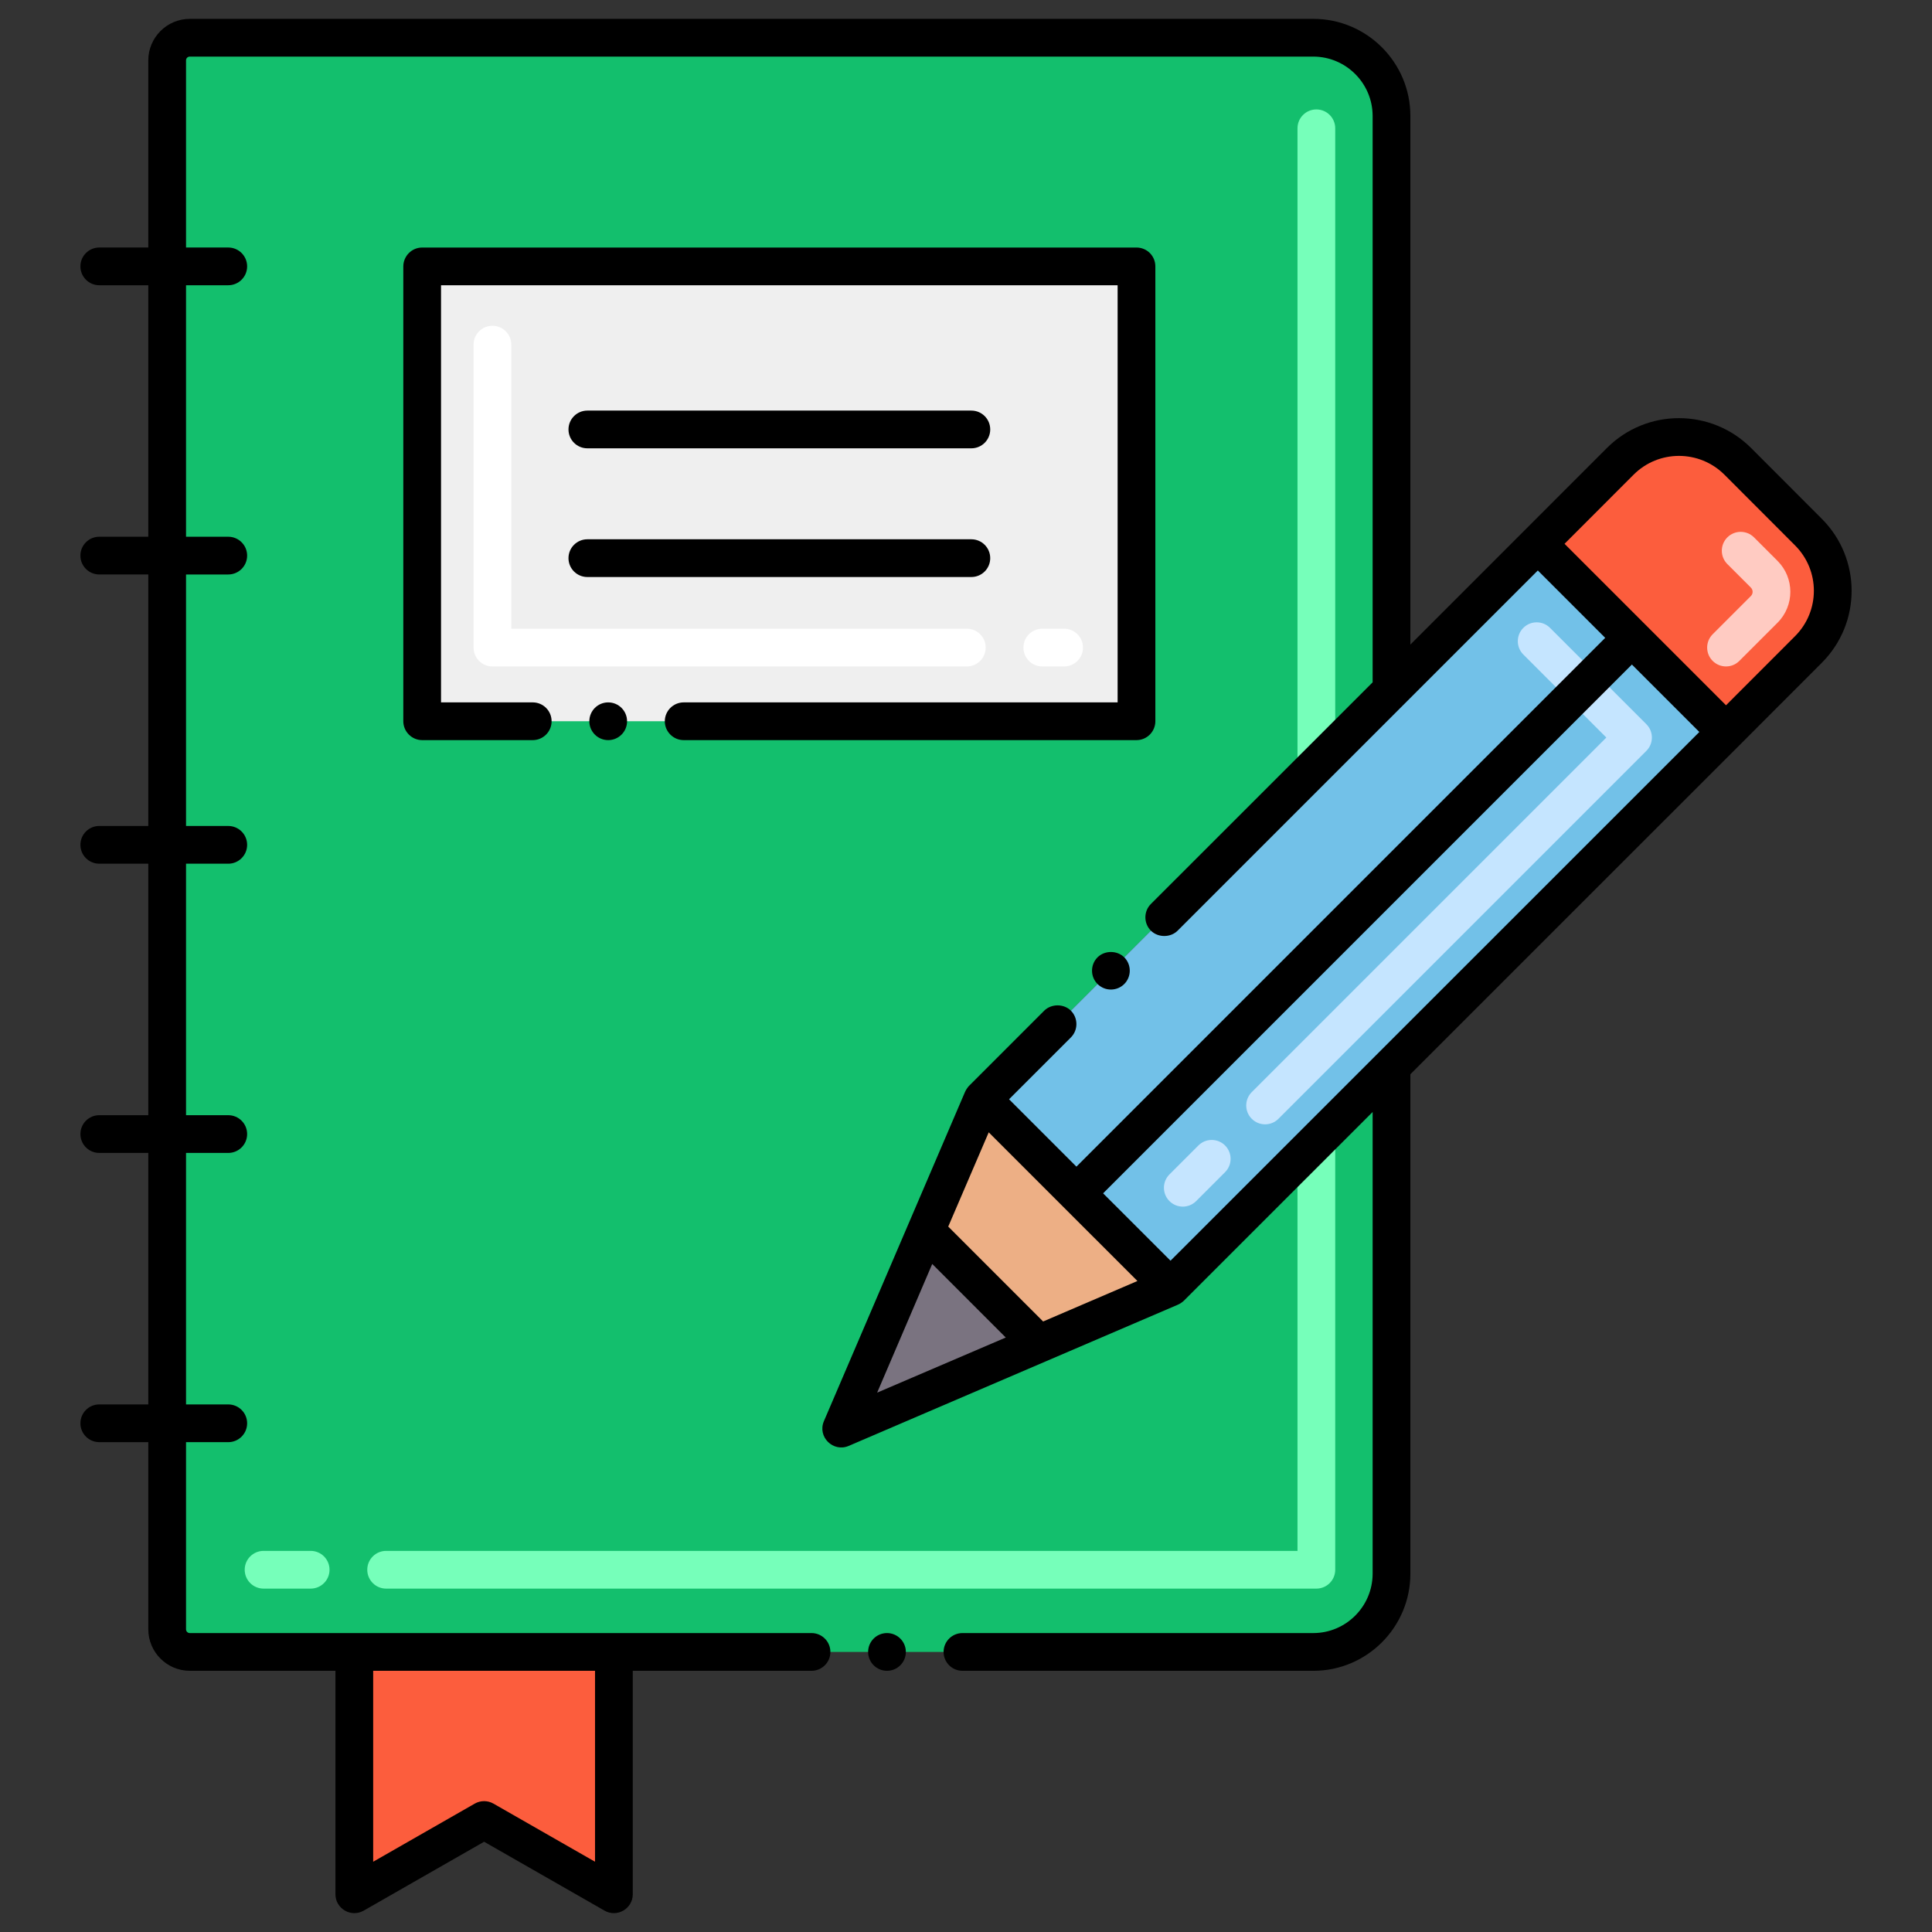 <svg id="Layer_1" enable-background="new 0 0 256 256" height="512" viewBox="0 0 256 256" width="512" xmlns="http://www.w3.org/2000/svg"><rect x="0" y="0" width="256" height="256" fill="#333333" stroke="none"/><g><g><g><g><path d="m122.68 163.1-11.21 26.19 26.18-11.22 17.444-7.49 29.286-29.28v67.23c0 5.72-4.64 10.36-10.35 10.36h-148.88c-1.657 0-3-1.343-3-3v-207.89c0-1.657 1.343-3 3-3h148.88c5.716 0 10.35 4.634 10.35 10.35v76.1l-54.21 54.206z" fill="#13bf6d"/></g><g><path d="m174.425 210.5h-123.26c-1.381 0-2.5-1.119-2.5-2.5s1.119-2.5 2.5-2.5h120.76v-54.24c0-1.381 1.119-2.5 2.5-2.5s2.5 1.119 2.5 2.5v56.74c0 1.381-1.119 2.5-2.5 2.5zm-133.26 0h-6.24c-1.381 0-2.5-1.119-2.5-2.5s1.119-2.5 2.5-2.5h6.24c1.381 0 2.5 1.119 2.5 2.5s-1.119 2.5-2.5 2.5z" fill="#76ffba"/></g><g><path d="m174.425 103.9c-1.381 0-2.5-1.119-2.5-2.5v-84.4c0-1.381 1.119-2.5 2.5-2.5s2.5 1.119 2.5 2.5v84.4c0 1.381-1.119 2.5-2.5 2.5z" fill="#76ffba"/></g><g><path d="m81.344 251-17.198-9.84-17.198 9.84v-32.109h34.396z" fill="#fc5d3d"/></g><g><path d="m55.944 35.297h94.65v60.27h-94.65z" fill="#efefef"/></g><g><g><path d="m239.614 86.071-10.905 10.918-24.936-24.931 10.909-10.919c4.298-4.309 11.28-4.309 15.589 0l9.343 9.353c4.308 4.299 4.308 11.28 0 15.579z" fill="#fc5d3d"/></g><g><g><path d="m203.773 72.058-19.393 19.392-54.21 54.206 24.924 24.924 29.286-29.28 44.328-44.311z" fill="#72c1e8"/></g><g><path d="m154.959 159.152c-.977-.977-.977-2.56 0-3.536l3.833-3.834c.977-.977 2.559-.976 3.536 0 .977.977.977 2.56 0 3.536l-3.833 3.834c-.976.976-2.558.976-3.536 0zm10.905-10.905c-.977-.976-.977-2.559 0-3.535l46.984-46.985-10.998-10.998c-.977-.976-.977-2.559 0-3.535.976-.977 2.56-.977 3.535 0l12.766 12.766c.977.976.977 2.559 0 3.535l-48.752 48.753c-.975.976-2.559.976-3.535-.001z" fill="#c5e5ff"/></g><g><path d="m155.094 170.58-17.444 7.49-14.97-14.97 7.49-17.444z" fill="#edaf85"/></g><g><path d="m137.65 178.07-26.18 11.22 11.21-26.19z" fill="#7a7380"/></g><g><path d="m226.939 87.575c-.977-.976-.977-2.559 0-3.535l5.058-5.058c.308-.309.315-.811 0-1.125l-3.115-3.116c-.976-.977-.976-2.56 0-3.536.977-.977 2.559-.976 3.536 0l3.113 3.114c2.265 2.262 2.266 5.932 0 8.197l-5.058 5.058c-.974.978-2.558.978-3.534.001z" fill="#ffcbc2"/></g></g></g></g><g><path d="m77.827 59.405h50.883c1.381 0 2.5-1.119 2.5-2.5s-1.119-2.5-2.5-2.5h-50.883c-1.381 0-2.5 1.119-2.5 2.5s1.119 2.5 2.5 2.5z"/><path d="m131.21 73.958c0-1.381-1.119-2.5-2.5-2.5h-50.883c-1.381 0-2.5 1.119-2.5 2.5s1.119 2.5 2.5 2.5h50.883c1.381 0 2.5-1.119 2.5-2.5z"/><path d="m241.382 68.726-9.344-9.355c-5.277-5.277-13.841-5.295-19.125.001l-26.033 26.042v-70.064c0-7.08-5.77-12.85-12.85-12.85h-148.88c-3.03 0-5.5 2.47-5.5 5.5v24.797h-6.495c-1.381 0-2.5 1.119-2.5 2.5s1.119 2.5 2.5 2.5h6.495v33.324h-6.495c-1.381 0-2.5 1.119-2.5 2.5s1.119 2.5 2.5 2.5h6.495v33.324h-6.495c-1.381 0-2.5 1.119-2.5 2.5s1.119 2.5 2.5 2.5h6.495v33.324h-6.495c-1.381 0-2.5 1.119-2.5 2.5s1.119 2.5 2.5 2.5h6.495v33.324h-6.495c-1.381 0-2.5 1.119-2.5 2.5s1.119 2.5 2.5 2.5h6.495v24.796c0 3.03 2.47 5.5 5.5 5.5h19.298v29.611c0 1.917 2.078 3.122 3.742 2.17l15.957-9.129 15.956 9.129c1.67.954 3.742-.257 3.742-2.17v-29.61h23.686c1.38 0 2.5-1.12 2.5-2.5s-1.12-2.5-2.5-2.5h-82.381c-.28 0-.5-.22-.5-.5v-24.796h5.596c1.381 0 2.5-1.119 2.5-2.5s-1.119-2.5-2.5-2.5h-5.596v-33.324h5.596c1.381 0 2.5-1.119 2.5-2.5s-1.119-2.5-2.5-2.5h-5.596v-33.324h5.596c1.381 0 2.5-1.119 2.5-2.5s-1.119-2.5-2.5-2.5h-5.596v-33.325h5.596c1.381 0 2.5-1.119 2.5-2.5s-1.119-2.5-2.5-2.5h-5.596v-33.324h5.596c1.381 0 2.5-1.119 2.5-2.5s-1.119-2.5-2.5-2.5h-5.596v-24.797c0-.28.22-.5.5-.5h148.88c4.32.01 7.84 3.53 7.85 7.85v75.062l-29.38 29.368c-.975.975-.975 2.565 0 3.54.95.94 2.6.94 3.54 0l47.73-47.73 8.929 8.929-70.067 70.068-8.929-8.929 8.198-8.197c.97-.97.97-2.56 0-3.54-.94-.94-2.59-.94-3.54 0l-9.96 9.96c-.172.175-.426.549-.54.824l-18.688 43.602c-.893 2.087 1.233 4.162 3.283 3.282l43.55-18.681c.337-.13.704-.398.864-.558l25.01-25.007v61.187c-.01 4.33-3.53 7.85-7.85 7.86h-46.5c-1.38 0-2.5 1.12-2.5 2.5s1.12 2.5 2.5 2.5h46.5c7.08 0 12.85-5.77 12.85-12.86v-66.186l43.59-43.584c.002-.001.004-.003.005-.004l10.907-10.917c5.297-5.289 5.28-13.847 0-19.113zm-162.538 177.963-13.456-7.699c-.769-.44-1.713-.44-2.483 0l-13.457 7.699v-25.299h29.396zm37.382-62.157 7.299-17.051 9.746 9.747zm21.994-9.428-12.574-12.574 5.365-12.491 19.703 19.7zm16.88-8.054-8.932-8.928 70.067-70.067 8.936 8.936c-7.201 7.198-62.863 62.851-70.071 70.059zm82.748-82.749c-.001.001-.002.002-.003.003l-9.139 9.148c-23.117-23.117.783.783-21.396-21.396l9.143-9.151c3.321-3.329 8.716-3.331 12.05.001l9.346 9.357c3.332 3.325 3.331 8.713-.001 12.038z"/><circle cx="80.59" cy="95.57" r="2.5"/><path d="m90.59 98.07h60c1.406 0 2.5-1.149 2.5-2.5v-60.27c0-1.387-1.108-2.5-2.5-2.5h-94.65c-1.412 0-2.5 1.166-2.5 2.5v60.27c0 1.352 1.112 2.5 2.5 2.5h14.65c1.38 0 2.5-1.12 2.5-2.5s-1.11-2.49-2.48-2.5c-.01 0-.01 0-.02 0h-12.15v-55.27h89.65v55.27h-57.5c-1.37 0-2.5 1.12-2.5 2.5s1.13 2.5 2.5 2.5z"/><circle cx="117.53" cy="218.89" r="2.5"/><path d="m145.43 126.85c-.976.977-.973 2.568 0 3.54 1.039 1.018 2.612.929 3.54 0 .964-.963.983-2.557 0-3.54-.95-.94-2.59-.94-3.54 0z"/></g></g><g><path d="m141 88.308h-2.891c-1.381 0-2.5-1.119-2.5-2.5s1.119-2.5 2.5-2.5h2.891c1.381 0 2.5 1.119 2.5 2.5s-1.119 2.5-2.5 2.5zm-12.891 0h-62.859c-1.381 0-2.5-1.119-2.5-2.5v-40.141c0-1.381 1.119-2.5 2.5-2.5s2.5 1.119 2.5 2.5v37.641h60.359c1.381 0 2.5 1.119 2.5 2.5s-1.119 2.5-2.5 2.5z" fill="#fff"/></g></g></svg>